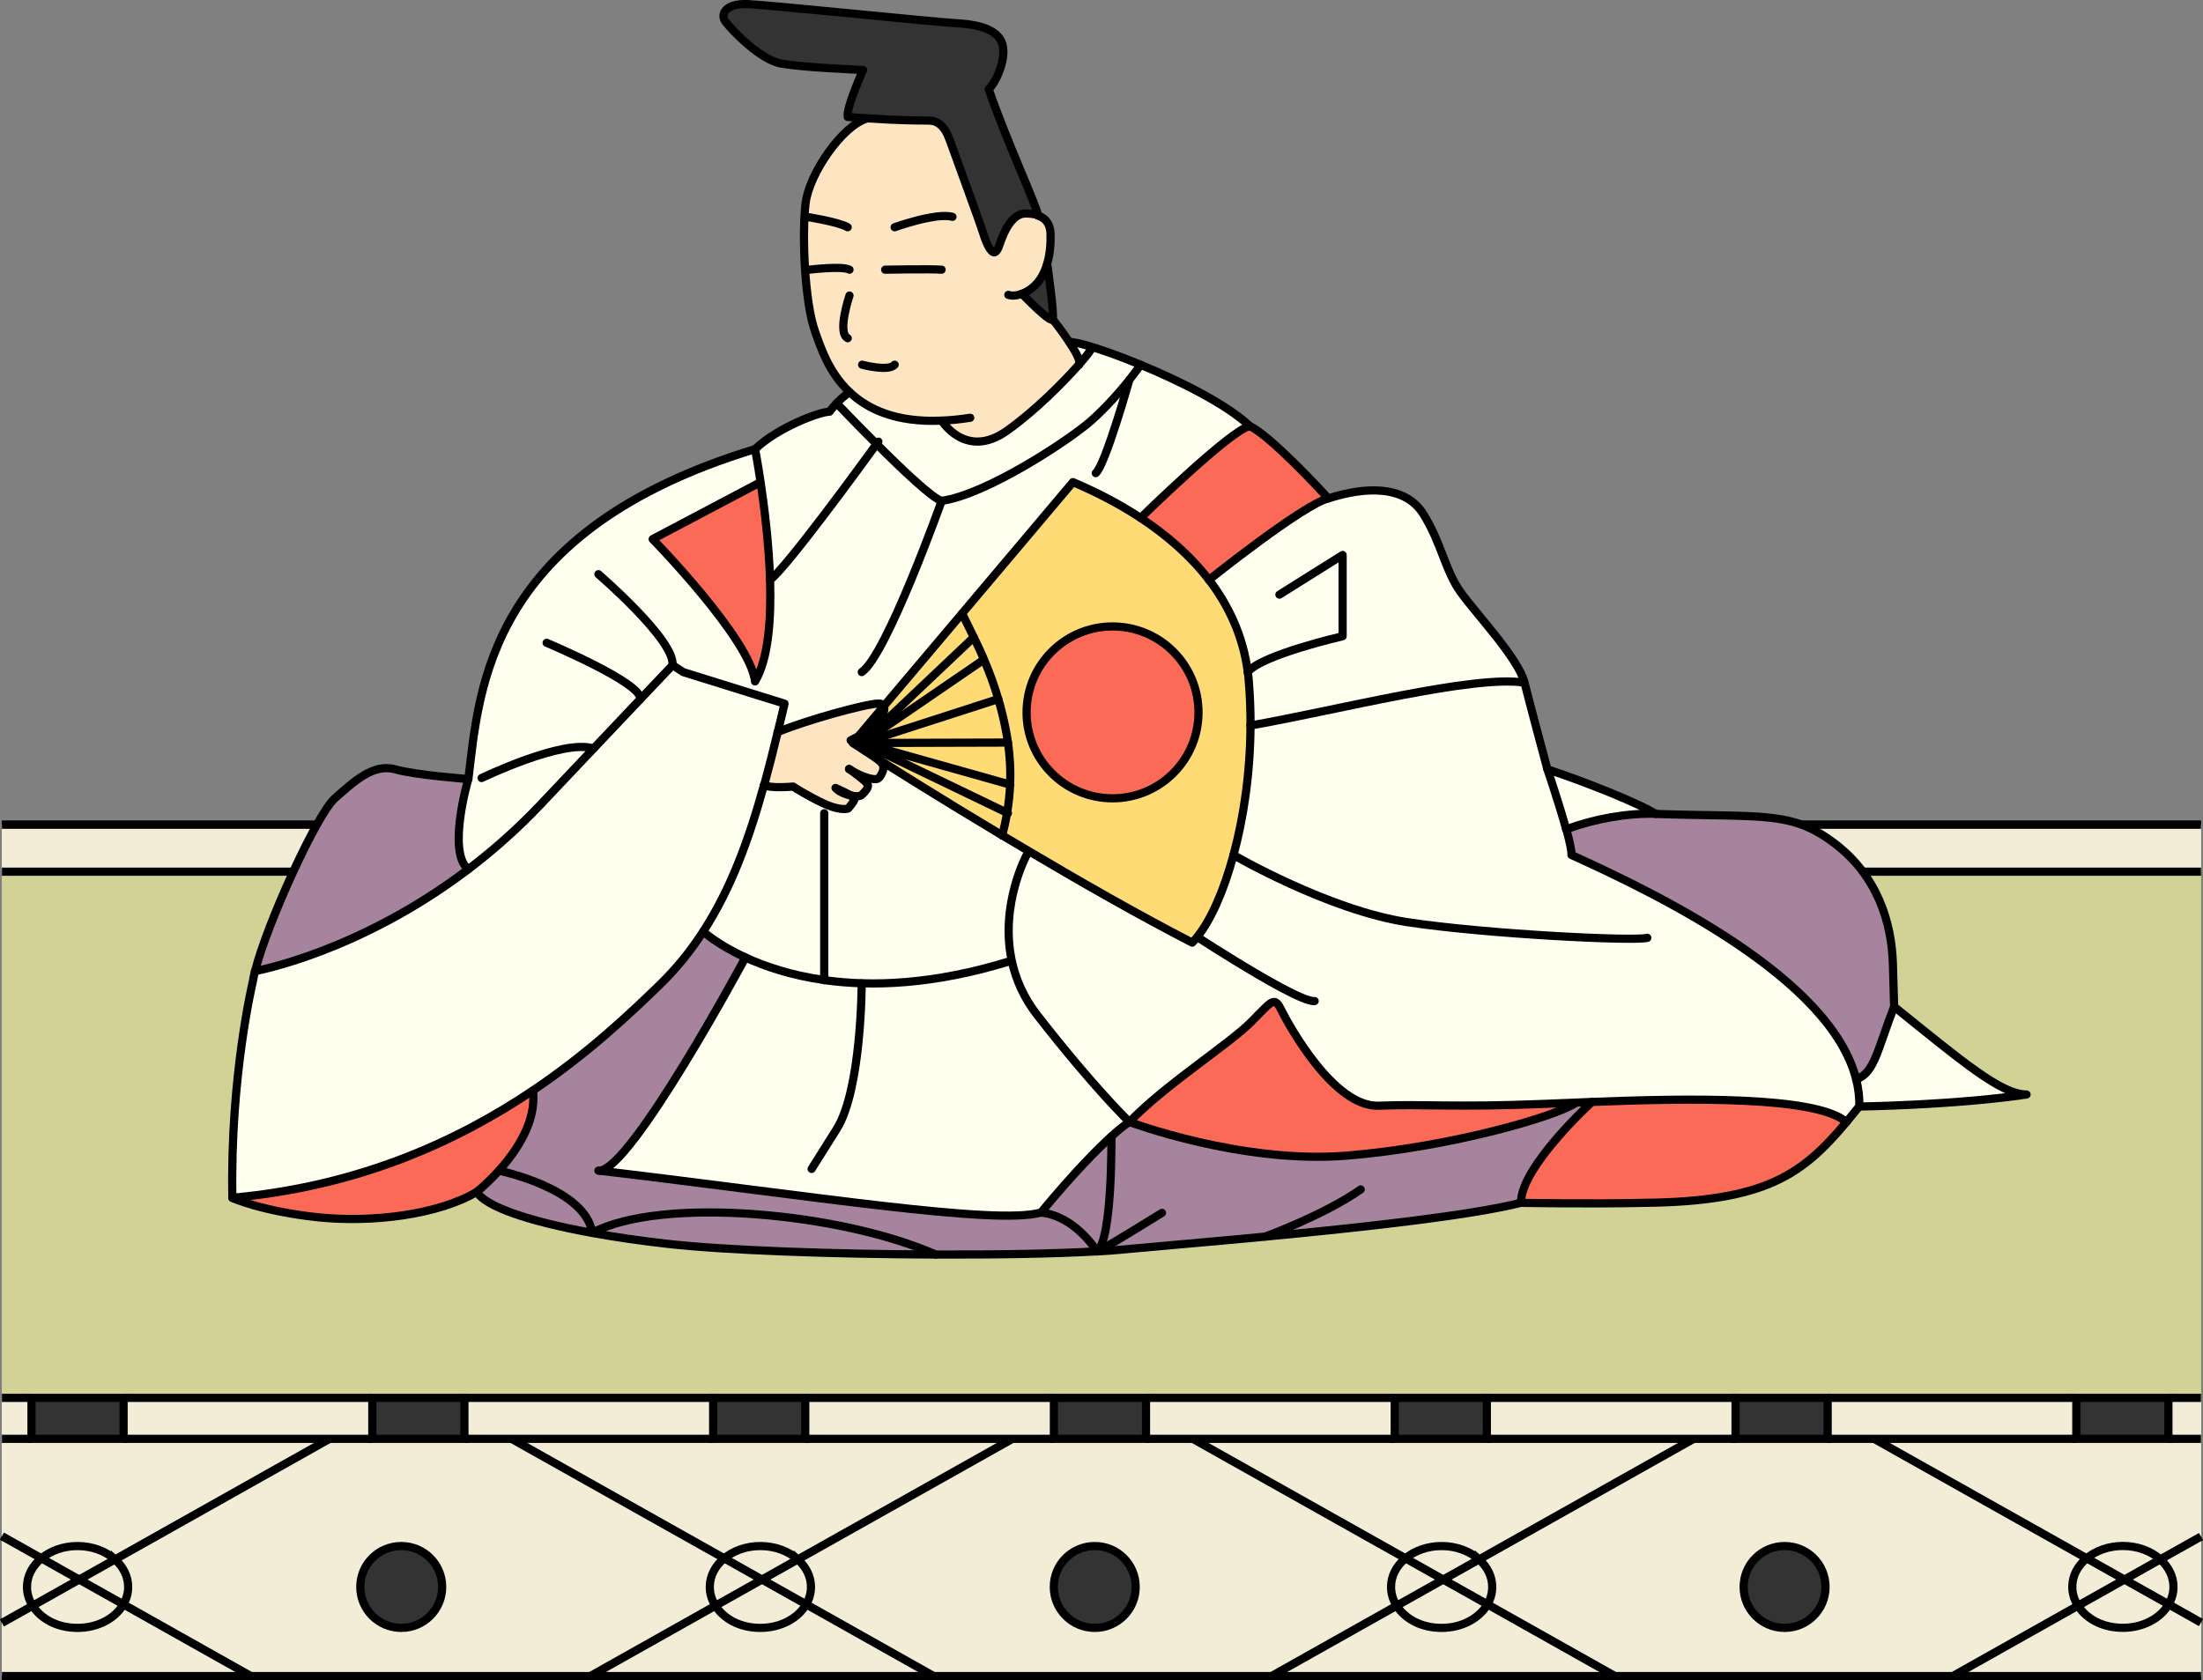 <?xml version="1.0" encoding="UTF-8"?>
<svg xmlns="http://www.w3.org/2000/svg" viewBox="0 0 269.34 205.47">
  <rect x="0" y="0" width="269.34" height="205.47" fill="#808080" stroke="none"/>
  <defs>
    <style>
      .cls-1 {
        fill: ivory;
      }

      .cls-1, .cls-2, .cls-3, .cls-4, .cls-5, .cls-6, .cls-7, .cls-8 {
        stroke-width: 0px;
      }

      .cls-2 {
        fill: #fb6a57;
      }

      .cls-9 {
        stroke-miterlimit: 10;
      }

      .cls-9, .cls-10 {
        fill: none;
        stroke: #000;
      }

      .cls-3 {
        fill: #f3edd7;
      }

      .cls-4 {
        fill: #a6849d;
      }

      .cls-10 {
        stroke-linecap: round;
        stroke-linejoin: round;
      }

      .cls-5 {
        fill: #333;
      }

      .cls-6 {
        fill: #fde5c1;
      }

      .cls-7 {
        fill: #d2d296;
      }

      .cls-8 {
        fill: #fedb75;
      }
    </style>
  </defs>
  <g id="_畳" data-name="畳">
    <g>
      <g>
        <rect class="cls-3" x=".24" y="170.95" width="3.61" height="5.01"/>
        <path class="cls-3" d="m269.09,198.43v6.54h-30.34l15.29-8.6c1.03,1.61,3.1,2.71,5.49,2.71s4.6-1.18,5.6-2.87l3.95,2.22Z"/>
        <path class="cls-3" d="m269.09,187.91v10.52l-3.95-2.22c.38-.65.59-1.38.59-2.14,0-1.3-.61-2.47-1.61-3.36l4.97-2.79Z"/>
        <path class="cls-3" d="m269.09,175.96v11.95l-4.97,2.79c-1.13-1-2.76-1.63-4.58-1.63s-3.3.58-4.42,1.51l-25.99-14.61h39.96Z"/>
        <polygon class="cls-3" points="269.09 100.86 269.09 106.6 1.13 106.6 .24 106.6 .24 100.86 269.09 100.86"/>
        <rect class="cls-3" x="265.12" y="170.95" width="3.98" height="5.01"/>
        <path class="cls-3" d="m265.73,194.07c0,.76-.21,1.49-.59,2.14l-5.4-3.04,4.38-2.47c.99.89,1.61,2.07,1.61,3.36Z"/>
        <path class="cls-3" d="m259.74,193.17l5.4,3.04c-.99,1.7-3.12,2.87-5.6,2.87s-4.46-1.1-5.49-2.71l5.69-3.2Z"/>
        <rect class="cls-5" x="253.85" y="170.95" width="11.26" height="5.01"/>
        <path class="cls-3" d="m264.12,190.7l-4.38,2.47-4.62-2.59c1.12-.93,2.69-1.51,4.42-1.51,1.82,0,3.44.63,4.58,1.63Z"/>
        <path class="cls-3" d="m259.74,193.17l-5.69,3.2c-.44-.68-.69-1.47-.69-2.3,0-1.37.67-2.59,1.76-3.49l4.62,2.59Z"/>
        <path class="cls-3" d="m229.13,175.96l25.99,14.61c-1.09.9-1.76,2.13-1.76,3.49,0,.83.25,1.62.69,2.3l-15.29,8.6h-41.32l-15.59-8.76c.38-.65.59-1.38.59-2.14,0-1.3-.61-2.47-1.61-3.36l26.24-14.75h22.07Zm-5.94,18.1c0-2.76-2.24-5-5-5s-5.01,2.24-5.01,5,2.24,5.01,5.01,5.01,5-2.24,5-5.01Z"/>
        <polygon class="cls-3" points="253.85 175.96 229.13 175.96 223.45 175.96 223.45 170.95 253.85 170.95 253.85 175.96"/>
        <rect class="cls-5" x="212.19" y="170.95" width="11.26" height="5.01"/>
        <path class="cls-5" d="m218.19,189.07c2.76,0,5,2.24,5,5s-2.24,5.01-5,5.01-5.01-2.24-5.01-5.01,2.24-5,5.01-5Z"/>
        <path class="cls-3" d="m207.07,175.96l-26.24,14.75c-1.13-1.01-2.76-1.64-4.58-1.64s-3.3.58-4.42,1.51l-25.99-14.61h61.22Z"/>
        <polygon class="cls-3" points="181.78 175.96 181.78 170.95 212.19 170.95 212.19 175.96 207.07 175.96 181.78 175.96"/>
        <path class="cls-3" d="m197.44,204.97h-41.97l15.29-8.6c1.03,1.61,3.11,2.71,5.49,2.71s4.6-1.18,5.6-2.87l15.59,8.76Z"/>
        <path class="cls-3" d="m182.44,194.07c0,.76-.21,1.49-.59,2.14l-5.4-3.04,4.38-2.46c.99.88,1.61,2.06,1.61,3.36Z"/>
        <path class="cls-3" d="m176.45,193.17l5.4,3.04c-.99,1.7-3.12,2.87-5.6,2.87s-4.46-1.1-5.49-2.71l5.69-3.2Z"/>
        <rect class="cls-5" x="170.52" y="170.95" width="11.26" height="5.01"/>
        <path class="cls-3" d="m176.25,189.07c1.82,0,3.44.63,4.58,1.64l-4.38,2.46-4.62-2.59c1.12-.93,2.69-1.51,4.42-1.51Z"/>
        <path class="cls-3" d="m176.45,193.17l-5.69,3.2c-.44-.68-.69-1.47-.69-2.3,0-1.37.67-2.59,1.76-3.49l4.62,2.59Z"/>
        <path class="cls-3" d="m145.84,175.96l25.99,14.61c-1.09.9-1.76,2.13-1.76,3.49,0,.83.25,1.62.69,2.3l-15.29,8.6h-41.32l-15.59-8.76c.38-.65.59-1.38.59-2.14,0-1.3-.61-2.47-1.61-3.36l26.24-14.75h22.07Zm-6.99,18.1c0-2.76-2.24-5-5-5s-5.01,2.24-5.01,5,2.24,5.01,5.01,5.01,5-2.24,5-5.01Z"/>
        <polygon class="cls-3" points="170.52 175.96 145.84 175.96 140.11 175.96 140.11 170.95 170.52 170.95 170.52 175.96"/>
        <rect class="cls-5" x="128.85" y="170.95" width="11.26" height="5.01"/>
        <path class="cls-5" d="m133.85,189.07c2.76,0,5,2.24,5,5s-2.24,5.01-5,5.01-5.01-2.24-5.01-5.01,2.24-5,5.01-5Z"/>
        <path class="cls-3" d="m123.78,175.96l-26.24,14.75c-1.13-1.01-2.76-1.64-4.58-1.64s-3.3.58-4.42,1.51l-25.99-14.61h61.22Z"/>
        <polygon class="cls-3" points="128.85 175.96 123.78 175.96 98.45 175.96 98.45 170.95 128.85 170.95 128.85 175.96"/>
        <path class="cls-3" d="m114.15,204.97h-41.97l15.29-8.6c1.03,1.61,3.1,2.71,5.49,2.71s4.6-1.18,5.6-2.87l15.59,8.76Z"/>
        <path class="cls-3" d="m99.15,194.07c0,.76-.21,1.49-.59,2.14l-5.4-3.04,4.38-2.46c.99.88,1.61,2.06,1.61,3.36Z"/>
        <path class="cls-3" d="m93.16,193.17l5.4,3.04c-.99,1.7-3.12,2.87-5.6,2.87s-4.46-1.1-5.49-2.71l5.69-3.2Z"/>
        <rect class="cls-5" x="87.19" y="170.95" width="11.26" height="5.01"/>
        <path class="cls-3" d="m92.96,189.07c1.82,0,3.44.63,4.58,1.64l-4.38,2.46-4.62-2.59c1.12-.93,2.69-1.51,4.42-1.51Z"/>
        <path class="cls-3" d="m93.16,193.17l-5.69,3.2c-.44-.68-.69-1.47-.69-2.3,0-1.37.67-2.59,1.76-3.49l4.62,2.59Z"/>
        <path class="cls-3" d="m62.55,175.96l25.99,14.61c-1.09.9-1.76,2.13-1.76,3.49,0,.83.25,1.62.69,2.3l-15.29,8.6H30.67l-15.59-8.76c.38-.65.59-1.38.59-2.14,0-1.3-.61-2.47-1.61-3.36l26.24-14.75h22.26Zm-8.49,18.1c0-2.76-2.24-5-5-5s-5.01,2.24-5.01,5,2.24,5.01,5.01,5.01,5-2.24,5-5.01Z"/>
        <polygon class="cls-3" points="87.19 175.96 62.55 175.96 56.78 175.96 56.78 170.95 87.19 170.95 87.19 175.96"/>
        <rect class="cls-5" x="45.52" y="170.95" width="11.26" height="5.01"/>
        <path class="cls-5" d="m49.06,189.07c2.76,0,5,2.24,5,5s-2.24,5.01-5,5.01-5.01-2.24-5.01-5.01,2.24-5,5.01-5Z"/>
        <polygon class="cls-3" points="45.52 175.96 40.29 175.96 15.11 175.96 15.11 170.95 45.52 170.95 45.52 175.96"/>
        <path class="cls-3" d="m30.67,204.97H.24v-6.5l3.75-2.1c1.03,1.61,3.11,2.71,5.49,2.71s4.6-1.18,5.6-2.87l15.59,8.76Z"/>
        <path class="cls-3" d="m15.67,194.07c0,.76-.21,1.49-.59,2.14l-5.4-3.04,4.38-2.46c.99.88,1.61,2.06,1.61,3.36Z"/>
        <rect class="cls-5" x="3.85" y="170.95" width="11.26" height="5.01"/>
        <path class="cls-3" d="m9.68,193.17l5.4,3.04c-.99,1.7-3.12,2.87-5.6,2.87s-4.46-1.1-5.49-2.71l5.69-3.2Z"/>
        <path class="cls-3" d="m9.48,189.07c1.82,0,3.44.63,4.58,1.64l-4.38,2.46-4.62-2.59c1.12-.93,2.69-1.51,4.42-1.51Z"/>
        <path class="cls-3" d="m9.68,193.17l-5.69,3.2c-.44-.68-.69-1.47-.69-2.3,0-1.37.67-2.59,1.76-3.49l4.62,2.59Z"/>
        <path class="cls-3" d="m.24,187.86l4.82,2.71c-1.09.9-1.76,2.13-1.76,3.49,0,.83.25,1.62.69,2.3l-3.75,2.1v-10.6Z"/>
        <polygon class="cls-7" points="212.19 170.95 181.78 170.95 170.52 170.95 140.11 170.95 128.85 170.95 98.45 170.95 87.19 170.95 56.78 170.95 45.52 170.95 15.11 170.95 3.85 170.95 .24 170.95 .24 106.6 1.13 106.6 269.09 106.6 269.09 170.95 265.12 170.95 253.85 170.95 223.45 170.95 212.19 170.95"/>
        <path class="cls-3" d="m.24,175.96h40.05l-26.24,14.75c-1.13-1.01-2.76-1.64-4.58-1.64s-3.3.58-4.42,1.51l-4.82-2.71v-11.9Z"/>
      </g>
      <g>
        <polyline class="cls-9" points="269.09 204.97 238.76 204.97 197.44 204.97 155.47 204.97 114.15 204.97 72.18 204.97 30.67 204.97 .24 204.97"/>
        <line class="cls-9" x1=".24" y1="100.86" x2="269.09" y2="100.86"/>
        <line class="cls-9" x1=".24" y1="106.6" x2="269.09" y2="106.6"/>
        <line class="cls-9" x1="265.12" y1="170.95" x2="269.09" y2="170.95"/>
        <line class="cls-9" x1="223.45" y1="170.95" x2="253.85" y2="170.95"/>
        <line class="cls-9" x1="181.78" y1="170.95" x2="212.19" y2="170.95"/>
        <line class="cls-9" x1="140.11" y1="170.95" x2="170.52" y2="170.95"/>
        <line class="cls-9" x1="98.45" y1="170.95" x2="128.85" y2="170.95"/>
        <line class="cls-9" x1="56.78" y1="170.95" x2="87.19" y2="170.95"/>
        <line class="cls-9" x1="15.11" y1="170.95" x2="45.52" y2="170.95"/>
        <line class="cls-9" x1=".24" y1="170.95" x2="3.85" y2="170.95"/>
        <line class="cls-9" x1="265.12" y1="175.96" x2="269.09" y2="175.96"/>
        <polyline class="cls-9" points="223.45 175.96 229.13 175.96 253.85 175.96"/>
        <polyline class="cls-9" points="181.78 175.96 207.07 175.96 212.19 175.96"/>
        <polyline class="cls-9" points="140.11 175.96 145.84 175.96 170.52 175.96"/>
        <polyline class="cls-9" points="98.45 175.96 123.78 175.96 128.85 175.96"/>
        <polyline class="cls-9" points="56.78 175.96 62.55 175.96 87.19 175.96"/>
        <polyline class="cls-9" points="15.11 175.96 40.29 175.96 45.52 175.96"/>
        <line class="cls-9" x1=".24" y1="175.96" x2="3.85" y2="175.96"/>
        <polyline class="cls-9" points="72.18 204.97 87.47 196.37 93.16 193.17 97.54 190.71 123.78 175.96"/>
        <polyline class="cls-9" points="114.15 204.97 98.56 196.2 93.16 193.17 88.54 190.57 62.55 175.96"/>
        <path class="cls-9" d="m138.85,194.07c0,2.77-2.24,5.01-5,5.01s-5.01-2.24-5.01-5.01,2.24-5,5.01-5,5,2.24,5,5Z"/>
        <path class="cls-9" d="m223.19,194.07c0,2.77-2.24,5.01-5,5.01s-5.01-2.24-5.01-5.01,2.24-5,5.01-5,5,2.24,5,5Z"/>
        <path class="cls-9" d="m97.54,190.71c.99.88,1.61,2.06,1.61,3.36,0,.76-.21,1.49-.59,2.14-.99,1.7-3.12,2.87-5.6,2.87s-4.46-1.1-5.49-2.71c-.44-.68-.69-1.47-.69-2.3,0-1.37.67-2.59,1.76-3.49,1.12-.93,2.69-1.51,4.42-1.51,1.82,0,3.44.63,4.58,1.64Z"/>
        <polyline class="cls-9" points=".24 198.47 3.99 196.37 9.68 193.17 14.06 190.71 40.29 175.96"/>
        <polyline class="cls-9" points="30.67 204.97 15.08 196.2 9.68 193.17 5.06 190.57 .24 187.86"/>
        <path class="cls-9" d="m14.06,190.71c.99.88,1.61,2.06,1.61,3.36,0,.76-.21,1.49-.59,2.14-.99,1.7-3.12,2.87-5.6,2.87s-4.46-1.1-5.49-2.71c-.44-.68-.69-1.47-.69-2.3,0-1.37.67-2.59,1.76-3.49,1.12-.93,2.69-1.51,4.42-1.51,1.82,0,3.44.63,4.58,1.64Z"/>
        <polyline class="cls-9" points="155.47 204.97 170.76 196.37 176.45 193.17 180.83 190.71 207.07 175.96"/>
        <polyline class="cls-9" points="197.44 204.97 181.85 196.2 176.45 193.17 171.83 190.57 145.84 175.96"/>
        <path class="cls-9" d="m180.83,190.71c.99.88,1.61,2.06,1.61,3.36,0,.76-.21,1.49-.59,2.14-.99,1.7-3.12,2.87-5.6,2.87s-4.46-1.1-5.49-2.71c-.44-.68-.69-1.47-.69-2.3,0-1.37.67-2.59,1.76-3.49,1.12-.93,2.69-1.51,4.42-1.51,1.82,0,3.44.63,4.58,1.64Z"/>
        <polyline class="cls-9" points="238.76 204.97 254.05 196.37 259.74 193.17 264.12 190.7 269.09 187.91"/>
        <polyline class="cls-9" points="269.09 198.43 265.14 196.2 259.74 193.17 255.12 190.57 229.13 175.96"/>
        <path class="cls-9" d="m264.12,190.7c.99.89,1.61,2.07,1.61,3.36,0,.76-.21,1.49-.59,2.14-.99,1.7-3.12,2.87-5.6,2.87s-4.46-1.1-5.49-2.71c-.44-.68-.69-1.47-.69-2.3,0-1.37.67-2.59,1.76-3.49,1.12-.93,2.69-1.51,4.42-1.51,1.82,0,3.44.63,4.58,1.63Z"/>
        <path class="cls-9" d="m54.06,194.07c0,2.77-2.24,5.01-5,5.01s-5.01-2.24-5.01-5.01,2.24-5,5.01-5,5,2.24,5,5Z"/>
        <rect class="cls-9" x="3.85" y="170.95" width="11.26" height="5.01"/>
        <rect class="cls-9" x="45.52" y="170.95" width="11.26" height="5.01"/>
        <rect class="cls-9" x="87.19" y="170.95" width="11.26" height="5.01"/>
        <rect class="cls-9" x="128.85" y="170.95" width="11.26" height="5.01"/>
        <rect class="cls-9" x="170.52" y="170.95" width="11.26" height="5.01"/>
        <rect class="cls-9" x="212.19" y="170.95" width="11.26" height="5.01"/>
        <rect class="cls-9" x="253.85" y="170.95" width="11.26" height="5.01"/>
      </g>
    </g>
    <g>
      <g>
        <rect class="cls-3" x=".24" y="170.95" width="3.61" height="5.01"/>
        <path class="cls-3" d="m269.09,198.43v6.54h-30.34l15.29-8.6c1.03,1.61,3.1,2.71,5.49,2.71s4.6-1.18,5.6-2.87l3.95,2.22Z"/>
        <path class="cls-3" d="m269.09,187.91v10.52l-3.95-2.22c.38-.65.59-1.38.59-2.14,0-1.3-.61-2.47-1.61-3.36l4.97-2.79Z"/>
        <path class="cls-3" d="m269.09,175.96v11.95l-4.97,2.79c-1.13-1-2.76-1.63-4.58-1.63s-3.3.58-4.42,1.51l-25.99-14.61h39.96Z"/>
        <polygon class="cls-3" points="269.09 100.86 269.09 106.6 1.13 106.6 .24 106.6 .24 100.86 269.09 100.86"/>
        <rect class="cls-3" x="265.12" y="170.95" width="3.98" height="5.01"/>
        <path class="cls-3" d="m265.73,194.07c0,.76-.21,1.49-.59,2.14l-5.4-3.04,4.38-2.47c.99.89,1.61,2.07,1.61,3.36Z"/>
        <path class="cls-3" d="m259.74,193.17l5.4,3.04c-.99,1.7-3.12,2.87-5.6,2.87s-4.46-1.1-5.49-2.71l5.69-3.2Z"/>
        <rect class="cls-5" x="253.85" y="170.95" width="11.26" height="5.01"/>
        <path class="cls-3" d="m264.12,190.7l-4.38,2.47-4.62-2.59c1.12-.93,2.69-1.51,4.42-1.51,1.82,0,3.44.63,4.58,1.63Z"/>
        <path class="cls-3" d="m259.74,193.17l-5.69,3.2c-.44-.68-.69-1.47-.69-2.3,0-1.37.67-2.59,1.76-3.49l4.62,2.59Z"/>
        <path class="cls-3" d="m229.13,175.96l25.99,14.61c-1.09.9-1.76,2.13-1.76,3.49,0,.83.25,1.62.69,2.3l-15.29,8.6h-41.32l-15.59-8.76c.38-.65.59-1.38.59-2.14,0-1.3-.61-2.47-1.61-3.36l26.24-14.75h22.07Zm-5.94,18.1c0-2.76-2.24-5-5-5s-5.01,2.24-5.01,5,2.24,5.01,5.01,5.01,5-2.24,5-5.01Z"/>
        <polygon class="cls-3" points="253.85 175.96 229.13 175.96 223.45 175.96 223.45 170.95 253.85 170.95 253.85 175.96"/>
        <rect class="cls-5" x="212.19" y="170.95" width="11.26" height="5.01"/>
        <path class="cls-5" d="m218.19,189.07c2.76,0,5,2.24,5,5s-2.24,5.01-5,5.01-5.01-2.24-5.01-5.01,2.24-5,5.01-5Z"/>
        <path class="cls-3" d="m207.07,175.96l-26.24,14.75c-1.13-1.01-2.76-1.64-4.58-1.64s-3.3.58-4.42,1.51l-25.99-14.61h61.22Z"/>
        <polygon class="cls-3" points="181.78 175.96 181.78 170.95 212.19 170.95 212.19 175.96 207.07 175.96 181.78 175.96"/>
        <path class="cls-3" d="m197.44,204.97h-41.97l15.29-8.6c1.03,1.61,3.11,2.71,5.49,2.71s4.6-1.18,5.6-2.87l15.59,8.76Z"/>
        <path class="cls-3" d="m182.44,194.07c0,.76-.21,1.49-.59,2.14l-5.4-3.04,4.38-2.46c.99.88,1.61,2.06,1.61,3.36Z"/>
        <path class="cls-3" d="m176.45,193.17l5.4,3.04c-.99,1.7-3.12,2.87-5.6,2.87s-4.46-1.1-5.49-2.71l5.69-3.2Z"/>
        <rect class="cls-5" x="170.52" y="170.95" width="11.26" height="5.01"/>
        <path class="cls-3" d="m176.25,189.07c1.82,0,3.44.63,4.58,1.64l-4.38,2.46-4.62-2.59c1.12-.93,2.69-1.51,4.42-1.51Z"/>
        <path class="cls-3" d="m176.45,193.17l-5.69,3.2c-.44-.68-.69-1.47-.69-2.3,0-1.37.67-2.59,1.76-3.49l4.62,2.59Z"/>
        <path class="cls-3" d="m145.84,175.96l25.99,14.61c-1.09.9-1.76,2.13-1.76,3.49,0,.83.25,1.62.69,2.3l-15.29,8.6h-41.32l-15.59-8.76c.38-.65.59-1.38.59-2.14,0-1.3-.61-2.47-1.61-3.36l26.24-14.75h22.07Zm-6.99,18.1c0-2.76-2.24-5-5-5s-5.01,2.24-5.01,5,2.24,5.01,5.01,5.01,5-2.24,5-5.01Z"/>
        <polygon class="cls-3" points="170.52 175.96 145.84 175.96 140.11 175.96 140.11 170.95 170.52 170.95 170.52 175.96"/>
        <rect class="cls-5" x="128.85" y="170.95" width="11.26" height="5.01"/>
        <path class="cls-5" d="m133.85,189.07c2.76,0,5,2.24,5,5s-2.24,5.01-5,5.01-5.01-2.24-5.01-5.01,2.24-5,5.01-5Z"/>
        <path class="cls-3" d="m123.78,175.96l-26.24,14.75c-1.13-1.01-2.76-1.64-4.58-1.64s-3.3.58-4.42,1.51l-25.99-14.61h61.22Z"/>
        <polygon class="cls-3" points="128.85 175.96 123.78 175.96 98.45 175.96 98.45 170.95 128.85 170.95 128.85 175.96"/>
        <path class="cls-3" d="m114.15,204.97h-41.97l15.29-8.6c1.03,1.61,3.1,2.71,5.49,2.71s4.6-1.18,5.6-2.87l15.59,8.76Z"/>
        <path class="cls-3" d="m99.15,194.07c0,.76-.21,1.49-.59,2.14l-5.4-3.04,4.38-2.46c.99.88,1.61,2.06,1.61,3.36Z"/>
        <path class="cls-3" d="m93.16,193.17l5.4,3.04c-.99,1.7-3.12,2.87-5.6,2.87s-4.46-1.1-5.49-2.71l5.69-3.2Z"/>
        <rect class="cls-5" x="87.19" y="170.95" width="11.26" height="5.01"/>
        <path class="cls-3" d="m92.96,189.07c1.82,0,3.44.63,4.58,1.64l-4.38,2.46-4.62-2.59c1.12-.93,2.69-1.51,4.42-1.51Z"/>
        <path class="cls-3" d="m93.16,193.17l-5.69,3.2c-.44-.68-.69-1.47-.69-2.3,0-1.37.67-2.59,1.76-3.49l4.62,2.59Z"/>
        <path class="cls-3" d="m62.55,175.96l25.99,14.61c-1.09.9-1.76,2.13-1.76,3.49,0,.83.25,1.62.69,2.3l-15.29,8.6H30.67l-15.59-8.76c.38-.65.59-1.38.59-2.14,0-1.3-.61-2.47-1.61-3.36l26.24-14.75h22.26Zm-8.49,18.1c0-2.76-2.24-5-5-5s-5.01,2.24-5.01,5,2.24,5.01,5.01,5.01,5-2.24,5-5.01Z"/>
        <polygon class="cls-3" points="87.19 175.96 62.55 175.96 56.78 175.96 56.78 170.95 87.19 170.95 87.19 175.96"/>
        <rect class="cls-5" x="45.52" y="170.95" width="11.26" height="5.01"/>
        <path class="cls-5" d="m49.06,189.07c2.76,0,5,2.24,5,5s-2.24,5.01-5,5.01-5.01-2.24-5.01-5.01,2.24-5,5.01-5Z"/>
        <polygon class="cls-3" points="45.52 175.96 40.29 175.96 15.11 175.96 15.11 170.95 45.52 170.95 45.52 175.96"/>
        <path class="cls-3" d="m30.67,204.97H.24v-6.5l3.75-2.1c1.03,1.61,3.11,2.71,5.49,2.71s4.6-1.18,5.6-2.87l15.59,8.76Z"/>
        <path class="cls-3" d="m15.67,194.07c0,.76-.21,1.49-.59,2.14l-5.4-3.04,4.38-2.46c.99.88,1.61,2.06,1.61,3.36Z"/>
        <rect class="cls-5" x="3.85" y="170.95" width="11.26" height="5.01"/>
        <path class="cls-3" d="m9.68,193.17l5.4,3.04c-.99,1.7-3.12,2.87-5.6,2.87s-4.46-1.1-5.49-2.71l5.69-3.2Z"/>
        <path class="cls-3" d="m9.48,189.07c1.82,0,3.44.63,4.58,1.64l-4.38,2.46-4.62-2.59c1.12-.93,2.69-1.51,4.42-1.51Z"/>
        <path class="cls-3" d="m9.68,193.17l-5.69,3.2c-.44-.68-.69-1.47-.69-2.3,0-1.37.67-2.59,1.76-3.49l4.62,2.59Z"/>
        <path class="cls-3" d="m.24,187.86l4.82,2.71c-1.09.9-1.76,2.13-1.76,3.49,0,.83.25,1.62.69,2.3l-3.75,2.1v-10.6Z"/>
        <polygon class="cls-7" points="212.19 170.95 181.78 170.95 170.52 170.95 140.11 170.95 128.85 170.95 98.45 170.95 87.19 170.95 56.78 170.95 45.52 170.95 15.11 170.95 3.85 170.95 .24 170.95 .24 106.6 1.13 106.6 269.09 106.6 269.09 170.95 265.12 170.95 253.85 170.95 223.45 170.95 212.19 170.95"/>
        <path class="cls-3" d="m.24,175.96h40.05l-26.24,14.75c-1.13-1.01-2.76-1.64-4.58-1.64s-3.3.58-4.42,1.51l-4.82-2.71v-11.9Z"/>
      </g>
      <g>
        <polyline class="cls-9" points="269.09 204.97 238.76 204.97 197.44 204.97 155.47 204.97 114.15 204.97 72.18 204.97 30.67 204.97 .24 204.97"/>
        <line class="cls-9" x1=".24" y1="100.86" x2="269.09" y2="100.86"/>
        <line class="cls-9" x1=".24" y1="106.6" x2="269.09" y2="106.6"/>
        <line class="cls-9" x1="265.12" y1="170.95" x2="269.09" y2="170.95"/>
        <line class="cls-9" x1="223.45" y1="170.95" x2="253.85" y2="170.95"/>
        <line class="cls-9" x1="181.78" y1="170.95" x2="212.19" y2="170.95"/>
        <line class="cls-9" x1="140.11" y1="170.95" x2="170.52" y2="170.95"/>
        <line class="cls-9" x1="98.45" y1="170.95" x2="128.85" y2="170.95"/>
        <line class="cls-9" x1="56.78" y1="170.95" x2="87.19" y2="170.95"/>
        <line class="cls-9" x1="15.11" y1="170.95" x2="45.52" y2="170.95"/>
        <line class="cls-9" x1=".24" y1="170.95" x2="3.85" y2="170.95"/>
        <line class="cls-9" x1="265.12" y1="175.96" x2="269.09" y2="175.96"/>
        <polyline class="cls-9" points="223.45 175.96 229.13 175.96 253.85 175.96"/>
        <polyline class="cls-9" points="181.78 175.96 207.07 175.96 212.19 175.96"/>
        <polyline class="cls-9" points="140.11 175.96 145.84 175.96 170.52 175.96"/>
        <polyline class="cls-9" points="98.45 175.96 123.78 175.96 128.85 175.96"/>
        <polyline class="cls-9" points="56.78 175.96 62.55 175.96 87.19 175.96"/>
        <polyline class="cls-9" points="15.11 175.96 40.29 175.96 45.52 175.96"/>
        <line class="cls-9" x1=".24" y1="175.96" x2="3.85" y2="175.96"/>
        <polyline class="cls-9" points="72.18 204.97 87.47 196.37 93.16 193.17 97.54 190.71 123.78 175.96"/>
        <polyline class="cls-9" points="114.15 204.97 98.56 196.2 93.16 193.17 88.54 190.57 62.55 175.96"/>
        <path class="cls-9" d="m138.85,194.07c0,2.77-2.24,5.01-5,5.01s-5.01-2.24-5.01-5.01,2.24-5,5.01-5,5,2.24,5,5Z"/>
        <path class="cls-9" d="m223.19,194.07c0,2.77-2.24,5.01-5,5.01s-5.01-2.24-5.01-5.01,2.24-5,5.01-5,5,2.24,5,5Z"/>
        <path class="cls-9" d="m97.54,190.71c.99.88,1.61,2.06,1.61,3.36,0,.76-.21,1.49-.59,2.14-.99,1.7-3.12,2.87-5.6,2.87s-4.46-1.1-5.49-2.71c-.44-.68-.69-1.47-.69-2.3,0-1.37.67-2.59,1.76-3.49,1.12-.93,2.69-1.51,4.42-1.51,1.82,0,3.44.63,4.58,1.64Z"/>
        <polyline class="cls-9" points=".24 198.47 3.99 196.37 9.68 193.17 14.06 190.71 40.29 175.96"/>
        <polyline class="cls-9" points="30.67 204.97 15.08 196.2 9.68 193.17 5.06 190.57 .24 187.86"/>
        <path class="cls-9" d="m14.06,190.71c.99.88,1.61,2.06,1.61,3.36,0,.76-.21,1.49-.59,2.14-.99,1.7-3.12,2.87-5.6,2.87s-4.46-1.1-5.49-2.71c-.44-.68-.69-1.47-.69-2.3,0-1.37.67-2.59,1.76-3.49,1.12-.93,2.69-1.51,4.42-1.51,1.82,0,3.44.63,4.58,1.64Z"/>
        <polyline class="cls-9" points="155.47 204.97 170.76 196.37 176.45 193.17 180.83 190.71 207.07 175.96"/>
        <polyline class="cls-9" points="197.44 204.97 181.85 196.2 176.45 193.17 171.83 190.57 145.84 175.96"/>
        <path class="cls-9" d="m180.83,190.71c.99.88,1.61,2.06,1.61,3.36,0,.76-.21,1.49-.59,2.14-.99,1.7-3.12,2.87-5.6,2.87s-4.46-1.1-5.49-2.71c-.44-.68-.69-1.47-.69-2.3,0-1.37.67-2.59,1.76-3.49,1.12-.93,2.69-1.51,4.42-1.51,1.82,0,3.44.63,4.58,1.64Z"/>
        <polyline class="cls-9" points="238.76 204.97 254.05 196.37 259.74 193.17 264.12 190.7 269.09 187.91"/>
        <polyline class="cls-9" points="269.09 198.43 265.14 196.2 259.74 193.17 255.12 190.57 229.13 175.96"/>
        <path class="cls-9" d="m264.12,190.7c.99.89,1.61,2.07,1.61,3.36,0,.76-.21,1.49-.59,2.14-.99,1.7-3.12,2.87-5.6,2.87s-4.46-1.1-5.49-2.71c-.44-.68-.69-1.47-.69-2.3,0-1.37.67-2.59,1.76-3.49,1.12-.93,2.69-1.51,4.42-1.51,1.82,0,3.44.63,4.58,1.63Z"/>
        <path class="cls-9" d="m54.06,194.07c0,2.77-2.24,5.01-5,5.01s-5.01-2.24-5.01-5.01,2.24-5,5.01-5,5,2.24,5,5Z"/>
        <rect class="cls-9" x="3.85" y="170.95" width="11.26" height="5.01"/>
        <rect class="cls-9" x="45.52" y="170.95" width="11.26" height="5.01"/>
        <rect class="cls-9" x="87.19" y="170.95" width="11.26" height="5.01"/>
        <rect class="cls-9" x="128.85" y="170.95" width="11.26" height="5.01"/>
        <rect class="cls-9" x="170.52" y="170.95" width="11.26" height="5.01"/>
        <rect class="cls-9" x="212.19" y="170.95" width="11.26" height="5.01"/>
        <rect class="cls-9" x="253.85" y="170.95" width="11.26" height="5.01"/>
      </g>
    </g>
  </g>
  <g id="_レイヤー_2" data-name="レイヤー 2">
    <g>
      <g>
        <path class="cls-1" d="m226.93,132c2.27-.79,2.59-3.62,4.65-8.92,8.39,6.77,13.1,10.74,16.19,10.74-8.98,1.32-20.47,1.47-20.47,1.47.03-1.12-.11-2.21-.38-3.3Z"/>
        <path class="cls-4" d="m202.43,99.52c13.1.44,16.5-.44,21.8,3.54,5.29,3.97,7.07,9.71,7.21,14.87l.15,5.16c-2.07,5.29-2.39,8.13-4.65,8.92-3.09-12.37-24.11-22.59-34.81-27.45.04-.46-.23-1.69-.63-3.15,3.58-1.3,7.41-1.98,10.93-1.89Z"/>
        <path class="cls-2" d="m194.63,134.76c11.47-.45,27.44-.77,31.11,2.46-5.37,6.4-9.86,9.72-24.78,9.86-6.33.15-15.02,0-15.02,0,0-4.42,8.68-12.32,8.68-12.32Z"/>
        <path class="cls-1" d="m191.49,101.41c-.84-3.04-2.21-7.08-2.29-7.33,4.56,1.47,11.47,4.26,13.23,5.44-3.52-.1-7.35.59-10.93,1.89h0Z"/>
        <path class="cls-1" d="m189.19,94.07h0,0Z"/>
        <path class="cls-1" d="m192.13,104.56c10.7,4.85,31.72,15.08,34.81,27.45.27,1.08.41,2.18.38,3.3-.54.67-1.06,1.31-1.57,1.92-3.68-3.23-19.64-2.91-31.11-2.46-.65.03-1.29.05-1.91.08-1.44.06-2.77.11-3.98.16-10.89.44-14.64,0-20.16.22-5.53.22-11.05-9.94-11.93-11.7-.33-.67-.57-.99-.88-.99l.9-1.76c-3.46-1.85-8.07-4.77-10.13-6.1l-.16-.13c1.63-2.02,3.22-5.54,4.42-10,1.23-4.52,2.04-10.01,2.08-15.83,10.61-1.87,27.26-6.21,33.51-5.25.74,2.94,2.8,10.6,2.8,10.6h0c.08.26,1.45,4.3,2.29,7.34h0c.4,1.46.67,2.69.63,3.15Z"/>
        <path class="cls-2" d="m192.72,134.84c-2.21,1.62-15.31,5.47-28.12,6.5-12.81,1.03-26.51-4.12-26.51-4.12,4.2-4.42,12.13-9.5,14.79-12.15,1.66-1.65,2.37-2.53,2.89-2.53.31,0,.55.32.88.99.88,1.76,6.4,11.92,11.93,11.7,5.52-.22,9.27.22,20.16-.22,1.21-.05,2.54-.1,3.98-.16Z"/>
        <path class="cls-1" d="m186.38,83.48c-6.25-.96-22.9,3.38-33.51,5.25,0-1.77-.06-3.58-.21-5.4-.03-.39-.07-.77-.12-1.14-.58-4.45-2.37-8.17-4.74-11.27,0,0,11.51-9.21,14.58-9.96,4.56-1.48,9.42-1.63,11.63,1.91,2.21,3.53,2.66,6.92,4.57,9.57,1.91,2.66,7.07,8.1,7.8,11.05Z"/>
        <path class="cls-2" d="m139.45,63.34s11.08-10.86,13.36-11.23c2.36,1.04,8.84,7.96,9.58,8.84-3.07.75-14.58,9.96-14.58,9.96-2.4-3.14-5.41-5.63-8.36-7.58Z"/>
        <path class="cls-8" d="m125.51,87.12c0,5.8,4.71,10.51,10.51,10.51s10.51-4.71,10.51-10.51-4.71-10.51-10.51-10.51-10.51,4.71-10.51,10.51Zm6.3-27.88c2.13.93,4.85,2.27,7.64,4.1,2.94,1.95,5.95,4.44,8.36,7.58,2.37,3.1,4.16,6.82,4.74,11.27.05.37.09.75.12,1.14.15,1.82.22,3.62.21,5.4-.03,5.82-.85,11.31-2.08,15.83-1.2,4.45-2.79,7.98-4.42,10-.21.27-.42.51-.63.72-6.39-3.3-13.49-7.34-19.96-11.18-1.11-.65-2.2-1.3-3.25-1.93h0c.25-.96.45-1.89.6-2.77.21-1.2.32-2.35.36-3.45.09-1.82-.03-3.5-.25-5.14-.19-1.25-.44-2.48-.74-3.69-.14-.56-.29-1.1-.45-1.63-.51-1.77-1.12-3.36-1.73-4.81-.42-.98-.85-1.89-1.26-2.74-.5-1.05-.99-2.01-1.43-2.92l13.55-16.06c.21.09.42.18.64.28Z"/>
        <path class="cls-1" d="m139.45,63.34c-2.79-1.83-5.51-3.17-7.64-4.1l2.16-1.38c1.18-1.03,4.11-11.42,4.11-11.42.86-1.1,1.37-1.83,1.37-1.83,4.96,2.05,10.64,4.91,13.36,7.51-2.28.37-13.36,11.23-13.36,11.23Z"/>
        <path class="cls-1" d="m125.78,104.1c6.48,3.84,13.57,7.88,19.96,11.18.22-.21.42-.45.63-.72l.16.13c2.06,1.33,6.67,4.25,10.13,6.1l-.9,1.76c-.52,0-1.23.87-2.89,2.53-2.66,2.66-10.59,7.73-14.79,12.15,0,0-4.19-3.98-11.25-13.04-1.71-2.19-2.67-4.47-3.14-6.68-1.48-6.88,1.83-12.95,1.83-12.95l.27-.46Z"/>
        <circle class="cls-2" cx="136.02" cy="87.12" r="10.51"/>
        <path class="cls-4" d="m136.91,152.82c-.77.07-1.63.14-2.59.19-.07,0-.15,0-.22.02,1.91-1.42,1.76-14.05,1.76-14.05,1.52-1.38,2.21-1.76,2.21-1.76,0,0,13.7,5.15,26.51,4.12,12.81-1.03,25.92-4.88,28.12-6.5.62-.03,1.26-.05,1.91-.08,0,0-8.68,7.9-8.68,12.32-6.25,1.57-19.46,3.01-31.23,4.13-7.06.67-13.61,1.22-17.8,1.61Z"/>
        <path class="cls-4" d="m127.27,148.29c4.1-4.94,6.89-7.75,8.61-9.31,0,0,.15,12.27-1.76,13.69,0,0,0,.36,0,.36-.16-.27-2.77-4.34-6.83-4.74Z"/>
        <path class="cls-5" d="m128.71,39.05c-.22.55-3.75-3.12-3.75-3.12h0c.23-.09.49-.22.76-.38,1.23-.75,1.93-1.96,2.31-3.27,0,0,.9,6.22.67,6.77Z"/>
        <path class="cls-6" d="m125.39,26.13c.57,0,1.09.07,1.53.22h0c.9.33,1.5,1.03,1.52,2.27.03,1.09-.05,2.41-.42,3.65-.38,1.31-1.08,2.52-2.31,3.27-.27.16-.53.29-.76.37h0s3.52,3.68,3.75,3.13c0,0,1.09,1.38,2.02,2.78.79,1.19,1.45,2.4,1.19,2.76t0,.02c-1.92,2.17-5.41,5.68-8.82,8.1-5.01,3.54-7.95-1.26-7.95-1.26-5.54.25-9.02-1.36-11.26-3.48-2.58-2.43-3.55-5.53-4.2-7.33-1.33-3.68-1.63-12.08-1.19-15.76.44-3.68,4.57-9.57,7.53-10.38h0c3.95.26,6.52.26,7.45.26,1.11,0,1.99.55,2.66,2.43.66,1.88,3.64,9.94,4.08,11.37s.92,2.21,1.27,2.32c.35.11.64-.7.64-.7.29-.8,1.25-4.05,3.28-4.05Z"/>
        <path class="cls-8" d="m123.24,90.81c.22,1.63.34,3.32.25,5.14l-18.09-5.09,17.83-.05h0Z"/>
        <path class="cls-8" d="m123.49,95.95c-.04,1.1-.16,2.25-.36,3.45l-17.72-8.54,18.09,5.09Z"/>
        <path class="cls-8" d="m122.05,85.49c.16.53.31,1.06.45,1.63.3,1.21.55,2.44.74,3.69h0l-17.83.05,16.64-5.37Z"/>
        <path class="cls-5" d="m91.38.51c2.66.11,23.19,2.21,25.29,2.32,2.09.11,4.85.45,5.73,2.21s-.66,5.19-1.54,5.85c2.21,6.4,5.81,14.13,6.05,15.47-.44-.16-.96-.22-1.53-.22-2.02,0-2.98,3.24-3.28,4.05,0,0-.29.81-.64.7-.35-.11-.83-.88-1.27-2.32s-3.43-9.5-4.08-11.37c-.67-1.88-1.55-2.43-2.66-2.43-.93,0-3.49,0-7.45-.27-.74-.04-1.54-.1-2.38-.17-.22-1.11,1.88-5.74,1.88-5.74-1.99-.1-7.28-.33-9.94-.77-2.65-.44-6.07-4.08-6.84-5.08-.78-.99,0-2.32,2.65-2.21Z"/>
        <path class="cls-8" d="m122.05,85.49l-16.64,5.37,14.79-10.13.12-.05c.61,1.45,1.22,3.04,1.73,4.81Z"/>
        <path class="cls-8" d="m120.32,80.68l-.12.05-14.79,10.13,1.87-1.77,11.78-11.15c.42.86.85,1.76,1.26,2.74Z"/>
        <path class="cls-8" d="m117.63,75.03c.44.91.93,1.87,1.43,2.92l-11.78,11.15-.3-.32c.8-.82,1.35-1.89,1.1-2.42l9.56-11.32Z"/>
        <path class="cls-1" d="m133.38,51.47c1.96-1.74,3.62-3.67,4.71-5.03,0,0-2.93,10.39-4.11,11.42l-2.16,1.38c-.22-.1-.43-.19-.64-.28l-13.55,16.06-9.56,11.32c-.1-.21-.31-.33-.67-.31-1.65.05-8.83,2.04-12.32,3.49.29-1.15.56-2.31.84-3.49l-4.06-1.26.45-1.44c1.62-2.69,1.99-7.51,1.84-12.42,2.05-1.51,11.5-14.51,13.03-16.62,3.17,3.17,6.9,6.7,7.95,6.95,5.45-.74,15.6-7.43,18.25-9.77Z"/>
        <path class="cls-8" d="m122.53,102.16c-7.45-4.45-13.71-8.4-16.58-10.22-.03,0-.05-.03-.08-.04-.44-.3-.96-.66-1.54-1.11l.61-.73c.29-.15.65-.33,1.02-.53.35-.19.7-.46,1.01-.76l.3.32-1.87,1.77,17.72,8.54c-.15.88-.35,1.81-.6,2.76Z"/>
        <path class="cls-1" d="m107.18,54.3c-2.54-2.53-4.73-4.83-4.89-4.99.86-.91,1.57-1.35,1.57-1.35,2.24,2.12,5.72,3.73,11.26,3.48,0,0,2.94,4.8,7.95,1.26,3.42-2.41,6.9-5.93,8.82-8.1t0-.02c.27-.35-.4-1.57-1.19-2.76.94-.08,4.58,1.06,8.73,2.78,0,0-.5.74-1.37,1.83-1.08,1.37-2.74,3.3-4.71,5.03-2.66,2.34-12.8,9.04-18.25,9.77-1.05-.24-4.77-3.78-7.95-6.95Z"/>
        <path class="cls-1" d="m102.29,49.31c.16.16,2.34,2.46,4.89,4.99-1.53,2.11-10.98,15.11-13.03,16.62-.14-4.39-.7-8.87-1.16-11.95-.37-2.46-.68-4.05-.68-4.05,2.79-2.66,7.89-4.57,9.1-4.57.29-.4.6-.74.88-1.04Z"/>
        <path class="cls-1" d="m101.19,98.48c1.74.7,2.49.41,2.49.41,0,0,.9-.98.79-1.25-.03-.07-.2-.19-.43-.34.6.13,1.13.11,1.33-.09.44-.44.8-.83.74-1.21-.05-.34-1.78-1.59-2.21-1.89.68.44,2.26,1.27,3.28,1.19.36-.03.67-.68.77-.99.3-.91-.38-1.26-2-2.36,2.87,1.83,9.13,5.77,16.58,10.22h0c1.06.64,2.15,1.29,3.25,1.94l-.27.46s-3.3,6.07-1.83,12.95l-.26.05c-9.31,2.87-16.85,3.12-22.66,2.3h0v-20.41l.42-.98Z"/>
        <path class="cls-1" d="m96.96,96.19s1.76,1.16,3.81,2.1c.15.07.29.13.42.18l-.42.98v20.4c-4.05-.57-7.25-1.66-9.63-2.76-3.45-1.58-5.16-3.17-5.16-3.17,3.38-5.22,5.58-11.23,7.43-17.92h0c.72.47,3.54.2,3.54.2Z"/>
        <path class="cls-6" d="m103.68,98.88s-.75.29-2.49-.41c-.14-.05-.28-.11-.42-.18-2.04-.94-3.81-2.1-3.81-2.1,0,0-2.82.27-3.54-.2.57-2.09,1.12-4.25,1.65-6.46,3.49-1.45,10.67-3.44,12.32-3.49.36-.02.58.1.67.31l-3.13,3.71c-.55.29-.93.48-.93.48.11.09.22.16.32.24l-.07.08s.57.37,1.61,1.03c.03.02.05.03.08.04,1.62,1.1,2.3,1.45,2,2.36-.1.3-.41.96-.77.99-1.02.09-2.59-.74-3.28-1.19.42.3,2.15,1.56,2.21,1.89.06.38-.29.77-.74,1.21-.2.2-.74.22-1.33.09-.67-.39-1.89-.93-1.89-.93.39.45,1.18.8,1.89.93.23.15.41.27.43.34.11.28-.79,1.25-.79,1.25Z"/>
        <path class="cls-2" d="m92.99,58.96c.46,3.09,1.02,7.56,1.16,11.95.15,4.91-.22,9.73-1.84,12.42-.57-5.18-12.52-17.4-12.52-17.4l13.2-6.97Z"/>
        <path class="cls-1" d="m100.77,119.86c5.81.82,13.36.57,22.66-2.3l.26-.05c.47,2.21,1.43,4.49,3.14,6.68,7.07,9.06,11.25,13.04,11.25,13.04,0,0-.68.39-2.21,1.76-1.71,1.56-4.51,4.37-8.61,9.31-5.51,1.58-27.78-2.02-54.02-5.12,3.88,0,17.89-26.08,17.89-26.08,2.38,1.1,5.58,2.19,9.63,2.76h0Z"/>
        <path class="cls-4" d="m114.4,153.42c-12.25-.04-25.67-.49-32.99-1.33-3.27-.37-6.3-.82-9-1.31,8.49-4.51,30.43-2.47,42,2.65Z"/>
        <path class="cls-4" d="m127.27,148.29c4.07.4,6.68,4.47,6.83,4.74-4.96.29-12.1.42-19.7.39-11.57-5.12-33.51-7.15-42-2.65-.76-5.43-11.41-7.61-11.41-7.61,2.12-2.35,4.65-6.04,4.16-9.79,6.69-4.5,11.77-9.29,15.52-12.94,2.06-2.01,3.81-4.18,5.31-6.51,0,0,1.7,1.59,5.16,3.17,0,0-14,26.08-17.89,26.08,26.24,3.11,48.51,6.7,54.02,5.12Z"/>
        <path class="cls-1" d="m83.54,82.19l8.31,2.59,4.06,1.26c-.28,1.19-.55,2.34-.84,3.49-.53,2.21-1.08,4.37-1.65,6.46h0c-1.85,6.7-4.05,12.71-7.43,17.92-1.51,2.34-3.25,4.51-5.31,6.51-3.75,3.65-8.83,8.44-15.52,12.94-9.11,6.13-21.17,11.72-36.75,13.12-.29-14.87,2.51-26.5,2.51-26.5.05-.35.14-.77.26-1.23,0,0,12.65-2.25,26.09-12.46,2.95-2.24,5.94-4.86,8.84-7.92,2.53-2.67,4.66-4.93,6.46-6.83,2.51-2.65,4.36-4.6,5.73-6.05l3.94-4.15,1.32.85Z"/>
        <path class="cls-2" d="m65.15,133.37c.49,3.75-2.04,7.44-4.16,9.79-1.44,1.6-2.7,2.59-2.7,2.59-4.71,2.79-12.81,3.82-19.58,3.09-6.77-.74-10.31-2.35-10.31-2.35,15.59-1.4,27.65-6.99,36.75-13.12Z"/>
        <path class="cls-4" d="m60.99,143.16s10.65,2.18,11.41,7.61c-7.9-1.43-13.12-3.27-14.11-5.02,0,0,1.25-.99,2.7-2.59Z"/>
        <path class="cls-1" d="m72.56,91.55c-3.69-1.21-13.68,3.61-13.68,3.61l-1.59-.18c1.31-10.95,2.47-30.14,35.02-40.06,0,0,.31,1.59.68,4.05l-13.2,6.97s11.95,12.22,12.52,17.4l-.45,1.44-8.31-2.59-1.32-.85-3.94,4.15c-1.37,1.45-3.22,3.41-5.73,6.05Z"/>
        <path class="cls-1" d="m66.1,98.38c-2.9,3.06-5.89,5.68-8.84,7.92-2.65-2.06,0-11.05,0-11.05,0-.1.03-.19.03-.29l1.59.18s9.98-4.82,13.68-3.61c-1.8,1.9-3.93,4.16-6.46,6.83Z"/>
        <path class="cls-4" d="m57.26,95.26s-2.65,8.99,0,11.05c-13.44,10.21-26.09,12.46-26.09,12.46,1.46-5.82,7.57-19.21,9.75-21.13,2.35-2.08,4.71-4.29,7.36-3.56,2.66.74,8.98,1.19,8.98,1.19Z"/>
      </g>
      <g>
        <path class="cls-10" d="m126.92,26.36c.9.32,1.5,1.02,1.52,2.27.03,1.09-.05,2.41-.42,3.65-.38,1.31-1.08,2.52-2.31,3.27-.27.16-.53.29-.76.37-1.03.41-1.67.14-1.67.14"/>
        <path class="cls-10" d="m126.92,26.35c-.24-1.34-3.85-9.07-6.05-15.47.88-.66,2.42-4.08,1.54-5.85s-3.64-2.1-5.73-2.21c-2.1-.1-22.64-2.21-25.29-2.32-2.65-.1-3.43,1.22-2.65,2.21.77.99,4.2,4.64,6.84,5.08,2.66.44,7.95.67,9.94.77,0,0-2.09,4.64-1.88,5.74.84.07,1.63.13,2.38.17,3.95.27,6.52.27,7.45.27,1.11,0,1.99.55,2.66,2.43.66,1.88,3.64,9.94,4.08,11.37s.92,2.21,1.27,2.32c.35.11.64-.7.64-.7.29-.8,1.25-4.05,3.28-4.05.57,0,1.09.07,1.53.22"/>
        <line class="cls-10" x1="126.92" y1="26.35" x2="126.92" y2="26.36"/>
        <path class="cls-10" d="m128.03,32.28s.9,6.22.67,6.77-3.75-3.12-3.75-3.12"/>
        <path class="cls-10" d="m106.02,14.49c-2.97.81-7.09,6.7-7.53,10.38-.44,3.68-.15,12.08,1.19,15.76.65,1.8,1.62,4.9,4.2,7.33,2.24,2.12,5.72,3.73,11.26,3.48,1.08-.04,2.24-.16,3.48-.35"/>
        <path class="cls-10" d="m98.61,26.52s3.92.61,5.03,1.27"/>
        <path class="cls-10" d="m109.38,27.79s5.08-1.83,7.07-1.27"/>
        <path class="cls-10" d="m108.22,32.98s5.41-.1,6.9,0"/>
        <path class="cls-10" d="m98.95,32.98s4.03-.49,4.91,0"/>
        <path class="cls-10" d="m103.86,36.14s-1.55,4.56-.22,5.22"/>
        <path class="cls-10" d="m105.4,44.6s3.24.88,3.98,0"/>
        <path class="cls-10" d="m131.91,44.59c.88-.99,1.43-1.71,1.47-1.89"/>
        <path class="cls-10" d="m115.13,51.44s2.94,4.8,7.95,1.26c3.42-2.41,6.9-5.93,8.82-8.1"/>
        <path class="cls-10" d="m128.71,39.05s1.09,1.38,2.02,2.78c.79,1.19,1.45,2.4,1.19,2.76t0,.02"/>
        <path class="cls-10" d="m134.1,153.03c-4.96.29-12.1.42-19.7.39-12.25-.04-25.67-.49-32.99-1.33-3.27-.37-6.3-.82-9-1.31-7.9-1.43-13.12-3.27-14.11-5.02-4.71,2.79-12.81,3.82-19.58,3.09-6.77-.74-10.31-2.35-10.31-2.35-.29-14.87,2.51-26.5,2.51-26.5.05-.35.14-.77.26-1.23,1.46-5.82,7.57-19.21,9.75-21.13,2.35-2.08,4.71-4.29,7.36-3.56,2.66.74,8.98,1.19,8.98,1.19,0-.1.03-.19.03-.29,1.31-10.95,2.47-30.14,35.02-40.06,2.79-2.66,7.89-4.57,9.1-4.57.29-.4.6-.74.88-1.04.86-.91,1.57-1.35,1.57-1.35"/>
        <path class="cls-10" d="m130.72,41.83c.94-.08,4.58,1.06,8.73,2.78,4.96,2.05,10.64,4.91,13.36,7.51,2.36,1.04,8.84,7.96,9.58,8.84,4.56-1.48,9.42-1.63,11.63,1.91,2.21,3.53,2.66,6.92,4.57,9.57,1.91,2.66,7.07,8.1,7.8,11.05.74,2.94,2.8,10.6,2.8,10.6h0c4.56,1.48,11.47,4.27,13.23,5.45,13.1.44,16.5-.44,21.8,3.54,5.29,3.97,7.07,9.71,7.21,14.87l.15,5.16c8.39,6.77,13.1,10.74,16.19,10.74-8.98,1.32-20.47,1.47-20.47,1.47-.54.67-1.06,1.31-1.57,1.92-5.37,6.4-9.86,9.72-24.78,9.86-6.33.15-15.02,0-15.02,0-6.25,1.57-19.46,3.01-31.23,4.13-7.06.67-13.61,1.22-17.8,1.61-.77.07-1.63.14-2.59.19-.07,0-.15,0-.22.02"/>
        <path class="cls-10" d="m102.28,49.3h0c.16.17,2.34,2.47,4.89,5,3.17,3.17,6.9,6.7,7.95,6.95,5.45-.74,15.6-7.43,18.25-9.77,1.96-1.74,3.62-3.67,4.71-5.03.86-1.1,1.37-1.83,1.37-1.83"/>
        <path class="cls-10" d="m138.08,46.44s-2.93,10.39-4.11,11.42"/>
        <path class="cls-10" d="m122.53,102.16c-7.45-4.45-13.71-8.4-16.58-10.22"/>
        <path class="cls-10" d="m105.87,91.89c-1.04-.66-1.61-1.03-1.61-1.03l.07-.08.61-.73,3.13-3.71,9.56-11.32,13.55-16.06c.21.09.42.18.64.28,2.13.93,4.85,2.27,7.64,4.1,2.94,1.95,5.95,4.44,8.36,7.58,2.37,3.1,4.16,6.82,4.74,11.27.05.37.09.75.12,1.14.15,1.82.22,3.62.21,5.4-.03,5.82-.85,11.31-2.08,15.83-1.2,4.45-2.79,7.98-4.42,10-.21.27-.42.51-.63.72-6.39-3.3-13.49-7.34-19.96-11.18-1.11-.65-2.2-1.3-3.25-1.93"/>
        <path class="cls-10" d="m117.63,75.03c.44.91.93,1.87,1.43,2.92.42.86.85,1.76,1.26,2.74.61,1.45,1.22,3.04,1.73,4.81.16.53.31,1.06.45,1.63.3,1.21.55,2.44.74,3.69.22,1.63.34,3.32.25,5.14-.04,1.1-.16,2.25-.36,3.45-.15.88-.35,1.81-.6,2.76h0"/>
        <polyline class="cls-10" points="105.4 90.86 107.27 89.09 119.05 77.94"/>
        <line class="cls-10" x1="105.4" y1="90.86" x2="120.19" y2="80.73"/>
        <line class="cls-10" x1="105.4" y1="90.86" x2="122.05" y2="85.49"/>
        <line class="cls-10" x1="105.4" y1="90.86" x2="123.23" y2="90.81"/>
        <polyline class="cls-10" points="105.4 90.86 123.49 95.95 123.52 95.96"/>
        <polyline class="cls-10" points="105.4 90.86 123.13 99.4 123.23 99.45"/>
        <circle class="cls-10" cx="136.02" cy="87.12" r="10.51"/>
        <path class="cls-10" d="m152.87,88.73c10.61-1.87,27.26-6.21,33.51-5.25"/>
        <path class="cls-10" d="m156.42,72.72l7.73-4.85v9.94s-9.84,2.24-11.61,4.38"/>
        <path class="cls-10" d="m147.8,70.92s11.51-9.21,14.58-9.96"/>
        <path class="cls-10" d="m139.45,63.34s11.08-10.86,13.36-11.23"/>
        <path class="cls-10" d="m115.13,61.25s-6.75,18.92-9.77,20.94"/>
        <path class="cls-10" d="m107.39,54.01s-.08.1-.22.29c-1.53,2.11-10.98,15.11-13.03,16.62h0"/>
        <path class="cls-10" d="m93.41,95.99c-1.85,6.7-4.05,12.71-7.43,17.92-1.51,2.34-3.25,4.51-5.31,6.51-3.75,3.65-8.83,8.44-15.52,12.94-9.11,6.13-21.17,11.72-36.75,13.12"/>
        <path class="cls-10" d="m31.17,118.76s12.65-2.25,26.09-12.46c2.95-2.24,5.94-4.86,8.84-7.92,2.53-2.67,4.66-4.93,6.46-6.83,2.51-2.65,4.36-4.6,5.73-6.05l3.94-4.15,1.32.85,8.31,2.59,4.06,1.26c-.28,1.19-.55,2.34-.84,3.49-.53,2.21-1.08,4.37-1.65,6.46"/>
        <path class="cls-10" d="m58.29,145.76s1.25-.99,2.7-2.59c2.12-2.35,4.65-6.04,4.16-9.79"/>
        <path class="cls-10" d="m60.99,143.16s10.65,2.18,11.41,7.61c8.49-4.51,30.43-2.47,42,2.65,0,0,0,0,.02,0"/>
        <path class="cls-10" d="m100.77,119.86c5.81.82,13.36.57,22.66-2.3"/>
        <path class="cls-10" d="m85.98,113.92s1.7,1.59,5.16,3.17c2.38,1.1,5.58,2.19,9.63,2.76"/>
        <path class="cls-10" d="m73.16,143.16s.06,0,.09,0c26.24,3.11,48.51,6.7,54.02,5.12,4.1-4.94,6.89-7.75,8.61-9.31,1.52-1.38,2.21-1.76,2.21-1.76,0,0-4.19-3.98-11.25-13.04-1.71-2.19-2.67-4.47-3.14-6.68-1.48-6.88,1.83-12.95,1.83-12.95"/>
        <path class="cls-10" d="m91.14,117.09s-14,26.08-17.89,26.08"/>
        <path class="cls-10" d="m225.74,137.22c-3.68-3.23-19.64-2.91-31.11-2.46-.65.03-1.29.05-1.91.08-1.44.06-2.77.11-3.98.16-10.89.44-14.64,0-20.16.22-5.53.22-11.05-9.94-11.93-11.7-.33-.67-.57-.99-.88-.99-.52,0-1.23.87-2.89,2.53-2.66,2.66-10.59,7.73-14.79,12.15,0,0,13.7,5.15,26.51,4.12,12.81-1.03,25.92-4.88,28.12-6.5"/>
        <path class="cls-10" d="m194.63,134.76s-8.68,7.9-8.68,12.32"/>
        <path class="cls-10" d="m154.72,151.21s7.13-2.59,11.64-5.75"/>
        <path class="cls-10" d="m134.1,153.03c.1,0,.28-.05.22-.02,1.74-.97,7.74-4.68,7.74-4.68"/>
        <path class="cls-10" d="m135.88,138.98s.15,12.63-1.76,14.05"/>
        <path class="cls-10" d="m127.27,148.29c4.07.4,6.68,4.47,6.83,4.74h0"/>
        <path class="cls-10" d="m105.35,120.26s0,12.97-3.07,17.84l-3.05,4.85"/>
        <polyline class="cls-10" points="100.77 99.45 100.77 119.85 100.77 119.86"/>
        <path class="cls-10" d="m104.04,97.29c.23.15.41.27.43.34.11.28-.79,1.25-.79,1.25,0,0-.75.29-2.49-.41-.14-.05-.28-.11-.42-.18-2.04-.94-3.81-2.1-3.81-2.1,0,0-2.82.27-3.54-.2h0"/>
        <path class="cls-10" d="m104.04,97.29c-.71-.14-1.5-.48-1.89-.93,0,0,1.21.54,1.89.93Z"/>
        <path class="cls-10" d="m103.9,94.1c.42.3,2.15,1.56,2.21,1.89.06.38-.29.77-.74,1.21-.2.2-.74.22-1.33.09"/>
        <path class="cls-10" d="m103.8,94.04s0,0,.03.02"/>
        <path class="cls-10" d="m95.07,89.53c3.49-1.45,10.67-3.44,12.32-3.49.36-.02.58.1.67.31.25.53-.29,1.6-1.1,2.42-.31.3-.66.57-1.01.76-.37.2-.73.38-1.02.53-.55.29-.93.48-.93.48.11.09.22.16.32.24.58.45,1.1.8,1.54,1.11.03.02.05.03.08.04,1.62,1.1,2.3,1.45,2,2.36-.1.3-.41.96-.77.99-1.02.09-2.59-.74-3.28-1.19-.03-.02-.04-.03-.07-.04"/>
        <path class="cls-10" d="m191.5,101.41c.4,1.46.67,2.69.63,3.15,10.7,4.85,31.72,15.08,34.81,27.45.27,1.08.41,2.18.38,3.3"/>
        <path class="cls-10" d="m189.19,94.07h0c.08.26,1.45,4.3,2.29,7.34"/>
        <path class="cls-10" d="m150.8,104.56s11.59,6.75,21.3,8.22,27.83,2.35,29.3,1.91"/>
        <path class="cls-10" d="m146.53,114.69c2.06,1.33,6.67,4.25,10.13,6.1,1.91,1.02,3.48,1.71,4.07,1.63"/>
        <path class="cls-10" d="m66.83,78.61s11.72,4.92,11.45,6.88"/>
        <path class="cls-10" d="m73.16,70.22s9.42,8.1,9.06,11.12"/>
        <path class="cls-10" d="m58.88,95.15s9.98-4.82,13.68-3.61"/>
        <path class="cls-10" d="m57.26,95.26s-2.65,8.99,0,11.05"/>
        <path class="cls-10" d="m92.99,58.96l-13.2,6.97s11.95,12.22,12.52,17.4c1.62-2.69,1.99-7.51,1.84-12.42-.14-4.39-.7-8.87-1.16-11.95-.37-2.46-.68-4.05-.68-4.05"/>
        <path class="cls-10" d="m191.49,101.41h0c3.58-1.3,7.41-1.98,10.93-1.89"/>
        <path class="cls-10" d="m231.59,123.08c-2.07,5.29-2.39,8.13-4.65,8.92"/>
      </g>
    </g>
  </g>
</svg>